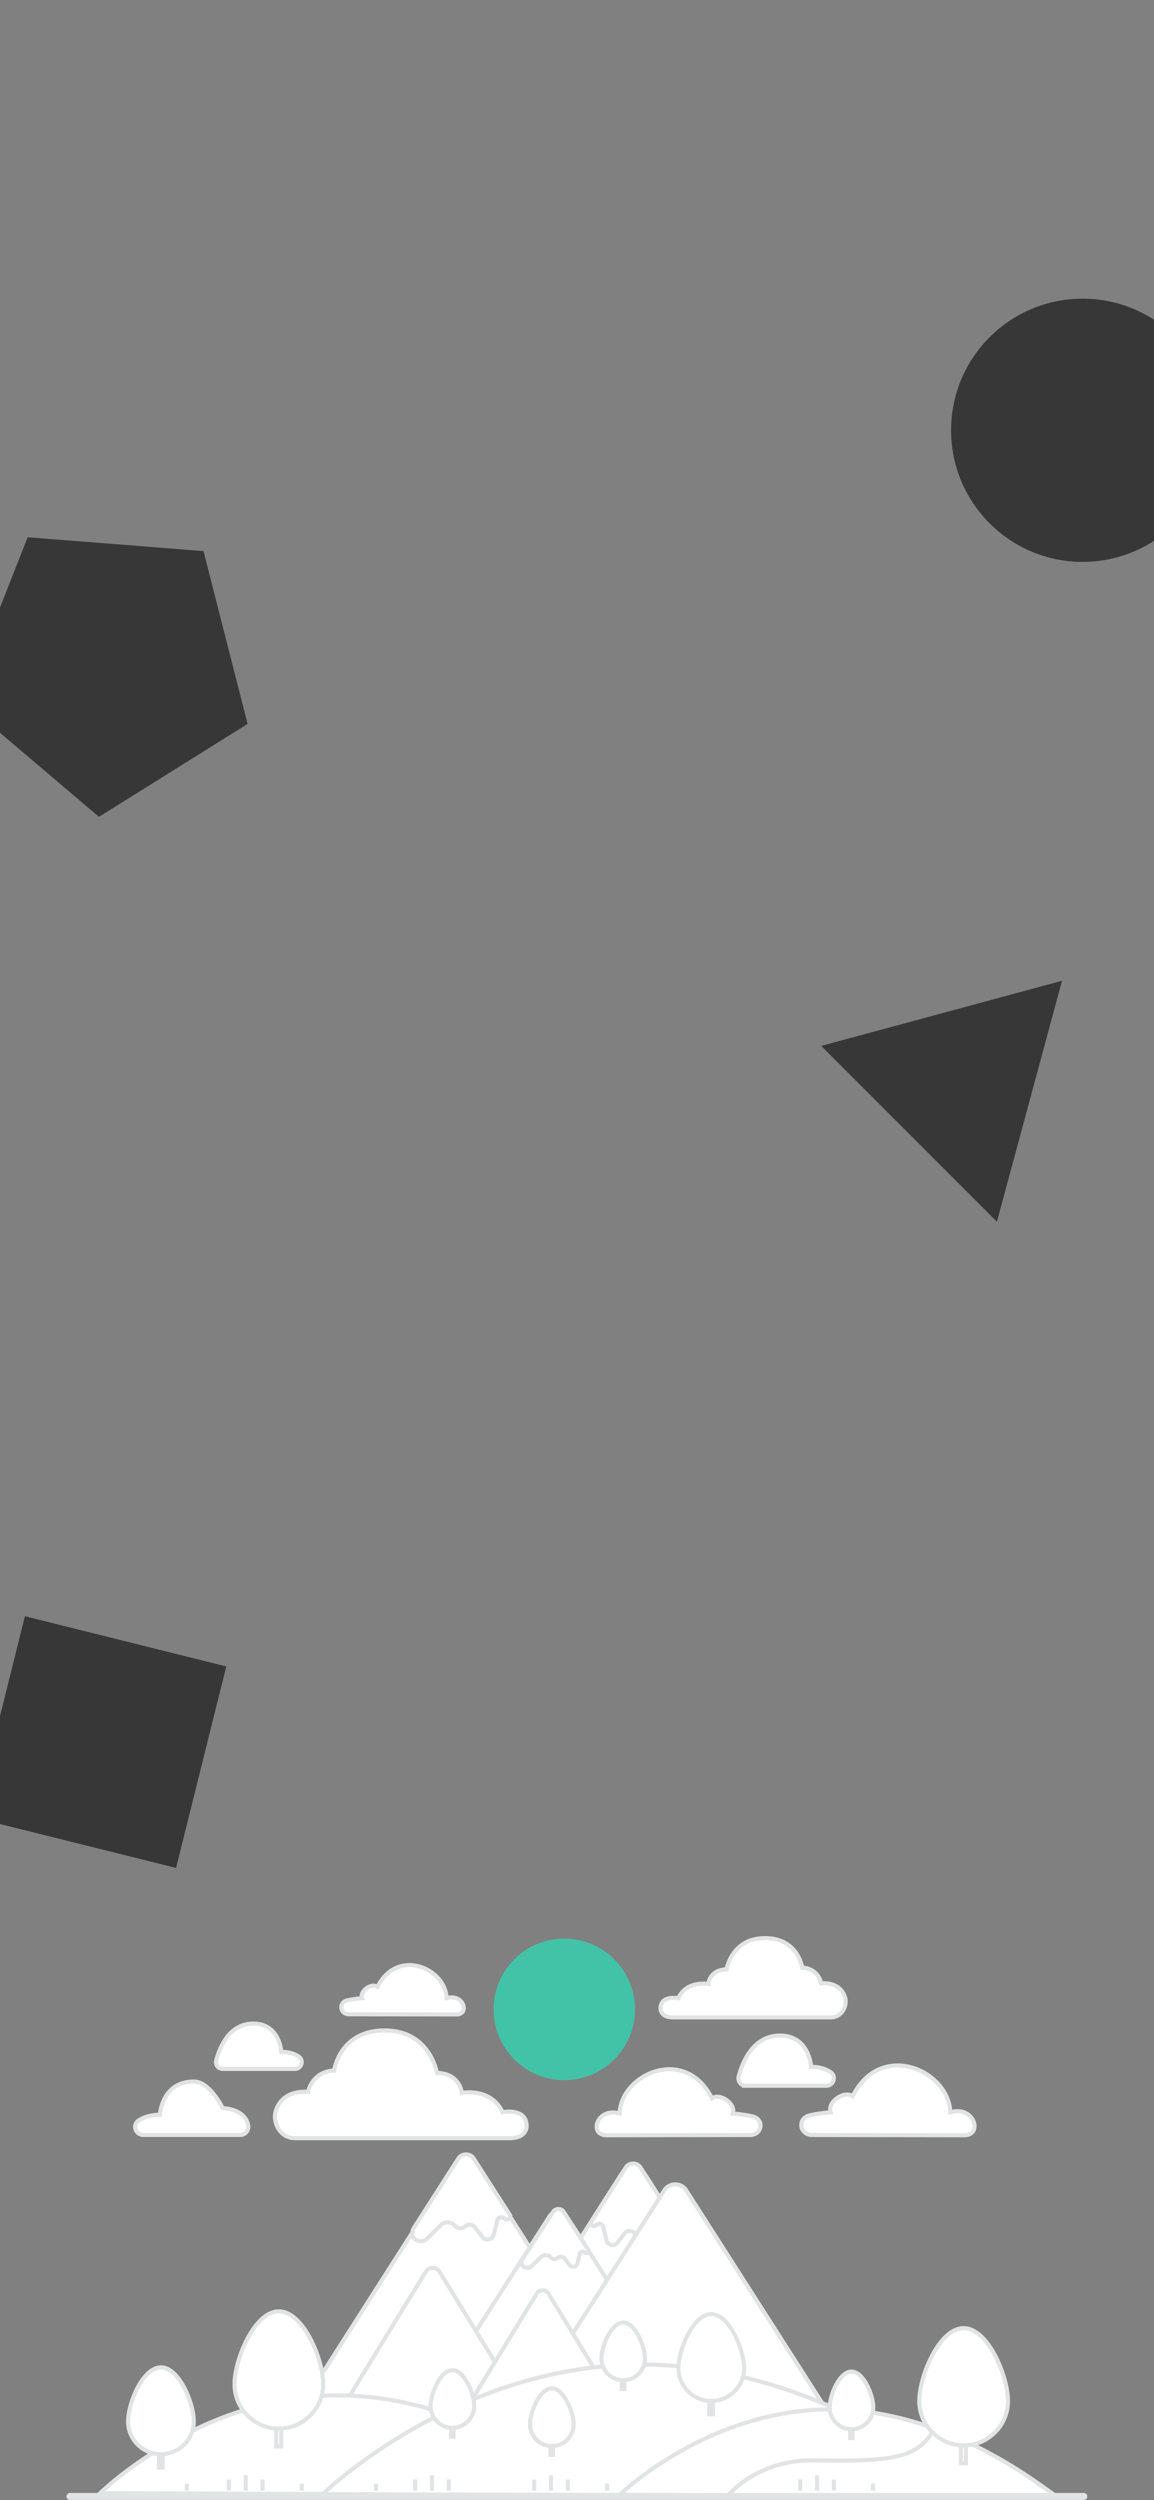 <?xml version="1.0" encoding="UTF-8"?>
<svg id="Ebene_1" data-name="Ebene 1" xmlns="http://www.w3.org/2000/svg" viewBox="0 0 1125 2436">
  <rect x="0" y="0" width="1125" height="2436" fill="#808080" stroke="none"/>
  <g>
    <path d="M606.19,2117.84l-147.44,230.47h316.9l-147.44-230.47c-4.89-7.65-17.13-7.65-22.02,0h0Z" style="fill: #fff; fill-rule: evenodd; stroke: #e1e4e5; stroke-width: 4px;"/>
    <path d="M576.32,2164.6l33.82-52.87c3.14-4.91,10.99-4.91,14.13,0l41.55,64.95c1.35,2.12,1.75,4.62,1.11,7l-.05,.16c-1.44,5.35-8.91,7.1-13.05,3.05l-13.32-13.01c-3.56-3.48-9.76-3.15-12.84,.69l-.1,.13c-2.22,2.77-6.66,3.09-9.34,.67l-.1-.09c-2.65-2.39-7.04-2.03-9.17,.75l-7.02,9.17c-2.87,3.75-9.31,2.62-10.42-1.82l-3.5-14c-.64-2.58-4.12-3.57-6.29-1.8l-.64,.52c-2.63,2.14-6.54-.72-4.77-3.48h0Zm-110.52-54.15l150.53,235.76H292.79l150.53-235.76c5-7.83,17.49-7.83,22.49,0Z" style="fill: #fff; fill-rule: evenodd; stroke: #e1e4e5; stroke-width: 4px;"/>
    <path d="M552.13,2159.34l109.24,170.49h-234.81l109.24-170.49c3.63-5.66,12.69-5.66,16.32,0h0Zm-55.04-1.17l-35.38-55.2c-3.28-5.12-11.5-5.12-14.78,0l-43.46,67.81c-1.42,2.21-1.83,4.82-1.16,7.3l.05,.17c1.51,5.59,9.32,7.41,13.65,3.19l13.94-13.58c3.73-3.63,10.21-3.28,13.43,.72l.11,.13c2.32,2.89,6.96,3.22,9.77,.7l.11-.1c2.77-2.49,7.37-2.12,9.59,.78l7.34,9.58c3,3.91,9.74,2.74,10.9-1.9l3.66-14.62c.67-2.69,4.31-3.73,6.58-1.89l.67,.54c2.75,2.23,6.84-.75,4.99-3.64Z" style="fill: #fff; fill-rule: evenodd; stroke: #e1e4e5; stroke-width: 4px;"/>
    <path d="M573.69,2192.36l-24.26-37.4c-2.25-3.47-7.88-3.47-10.13,0l-29.8,45.94c-.97,1.5-1.26,3.27-.8,4.95l.03,.12c1.04,3.78,6.39,5.02,9.36,2.16l9.56-9.2c2.56-2.46,7-2.23,9.21,.49l.07,.09c1.59,1.96,4.78,2.18,6.7,.47l.07-.07c1.9-1.69,5.05-1.43,6.58,.53l5.03,6.49c2.06,2.65,6.68,1.85,7.47-1.29l2.51-9.9c.46-1.82,2.96-2.53,4.51-1.28l.46,.37c1.89,1.51,4.69-.51,3.42-2.46h0Zm74.18-58.59l-139.51,218.08h299.87l-139.51-218.08c-4.63-7.24-16.21-7.24-20.84,0h0Z" style="fill: #fff; fill-rule: evenodd; stroke: #e1e4e5; stroke-width: 4px;"/>
    <path d="M428.39,2213.28l88.28,143.85h-189.76l88.28-143.85c2.93-4.78,10.26-4.78,13.19,0Z" style="fill: #fff; fill-rule: evenodd; stroke: #e1e4e5; stroke-width: 4px;"/>
    <path d="M534.56,2234.59l74.95,122.54h-161.09l74.95-122.54c2.49-4.07,8.71-4.07,11.2,0h0Z" style="fill: #fff; fill-rule: evenodd; stroke: #e1e4e5; stroke-width: 4px;"/>
    <path d="M97.57,2429.24s95.29-93.98,229.18-95.3c134.5-1.33,241.5,92.09,251.35,96.91l-480.53-1.61h0Z" style="fill: #fff; fill-rule: evenodd; stroke: #e1e4e5; stroke-width: 4px;"/>
    <path d="M314.63,2430.09s127.5-124.43,306.65-126.18c179.96-1.76,323.14,121.92,336.33,128.3l-642.98-2.13Z" style="fill: #fff; fill-rule: evenodd; stroke: #e1e4e5; stroke-width: 4px;"/>
    <path d="M604.04,2430.81s84.46-82.07,203.13-83.22c119.21-1.16,214.06,80.41,222.79,84.63l-425.93-1.4h0Z" style="fill: #fff; fill-rule: evenodd; stroke: #e1e4e5; stroke-width: 4px;"/>
    <path d="M619.06,1957.82c0,38.07-30.86,68.94-68.94,68.94s-68.94-30.87-68.94-68.94,30.87-68.94,68.94-68.94,68.94,30.87,68.94,68.94Z" style="fill: #42c3a7; fill-rule: evenodd;"/>
    <path d="M940.04,2080.44c18.52,0,9.85-29.37-13.61-22.35-1.3-40.77-67.76-70.61-95.24-15.61-7.77-6.15-25.22,5.46-21.35,15.61-8.63,.74-15.42,1.73-20.7,3.06-12.2,3.05-9.78,19.16,2.79,19.04l148.11,.25Zm-348.89,0c-17.51,0-9.32-27.77,12.87-21.14,1.23-38.55,64.07-66.77,90.06-14.76,7.35-5.81,23.85,5.17,20.19,14.76,8.16,.7,14.58,1.64,19.58,2.89,11.53,2.89,9.25,18.12-2.64,18.01l-140.06,.24h0Zm-146.1-117.71c13.09,0,6.97-20.76-9.62-15.8-.92-28.83-47.91-49.92-67.34-11.04-5.49-4.35-17.83,3.86-15.1,11.04-6.1,.52-10.9,1.23-14.64,2.16-8.62,2.16-6.92,13.54,1.97,13.47l104.73,.18h0Zm282.08,69.5h78.45c7.01,0,10.04-9.1,4.3-13.14l-.24-.17c-8.17-5.63-18.9-5.12-18.9-5.12,0,0-1.53-30.46-30.39-30.46-26.09,0-36.49,25.66-40.24,39.8-1.22,4.59,2.28,9.08,7.03,9.08h0Zm-510.04-16.42h70.47c6.3,0,9.02-8.22,3.86-11.87l-.22-.15c-7.34-5.08-16.98-4.62-16.98-4.62,0,0-1.37-27.51-27.3-27.51-23.44,0-32.78,23.18-36.15,35.95-1.1,4.15,2.05,8.2,6.31,8.2h0Zm17.15,64.35h-94.54c-7.65,0-10.96-9.69-4.69-13.99,.09-.06,.18-.12,.26-.18,8.92-5.99,20.62-5.45,20.62-5.45,0,0,1.67-32.42,33.17-32.42,15.57,0,28.15,26.02,28.15,26.02,0,0,21.18,0,24.69,16.35,1.06,4.95-2.49,9.67-7.67,9.67h0Zm53.17,3.16h209.59c19.67,0,18.77-16.28,12.35-21.96-6.59-5.82-19.6-3.46-19.6-3.46,0,0-3.87-10.95-16.63-16.28-11.28-4.72-23.1-2.47-23.1-2.47,0,0,0-7.52-7.22-13.74-7.22-6.23-16.85-5.62-16.85-5.62,0,0-6.62-41.45-50.86-41.45s-49.36,39.03-49.36,39.03c0,0-9.93,0-17.16,6.66-7.22,6.66-8.13,14.22-8.13,14.22,0,0-24.16-3.27-31.3,17.68-4.26,12.49,4.49,27.4,18.28,27.4h0Zm522.76-117.71h-154.17c-14.47,0-13.81-11.98-9.08-16.15,4.84-4.28,14.42-2.54,14.42-2.54,0,0,2.85-8.06,12.23-11.98,8.3-3.47,16.99-1.82,16.99-1.82,0,0,0-5.53,5.31-10.11,5.31-4.58,12.4-4.13,12.4-4.13,0,0,4.87-30.49,37.41-30.49s36.31,28.71,36.31,28.71c0,0,7.3,0,12.62,4.9,5.31,4.9,5.98,10.46,5.98,10.46,0,0,17.77-2.41,23.02,13,3.13,9.18-3.3,20.16-13.44,20.16h0Z" style="fill: #fff; fill-rule: evenodd; stroke: #e1e4e5; stroke-width: 4px;"/>
    <path d="M909.83,2367.55c-10.93,21.69-31.99,26.52-53.93,28.56-21.11,1.96-42.12,1.39-63.31,1.15-31.61-.36-61.17,11.05-83.44,34.45" style="fill: #fff; fill-rule: evenodd;"/>
    <path d="M909.83,2367.55c-10.93,21.69-31.99,26.52-53.93,28.56-21.11,1.96-42.12,1.39-63.31,1.15-31.61-.36-61.17,11.05-83.44,34.45" style="fill: none; stroke: #e1e4e5; stroke-width: 4px;"/>
    <path d="M239.55,2426.75v-15.02" style="fill: none; stroke: #e1e4e5; stroke-width: 4px;"/>
    <path d="M537.15,2426.75v-15.02" style="fill: none; stroke: #e1e4e5; stroke-width: 4px;"/>
    <path d="M796.53,2426.75v-15.02" style="fill: none; stroke: #e1e4e5; stroke-width: 4px;"/>
    <path d="M421.11,2426.75v-15.02" style="fill: none; stroke: #e1e4e5; stroke-width: 4px;"/>
    <path d="M255.93,2426.75v-10.92" style="fill: none; stroke: #e1e4e5; stroke-width: 4px;"/>
    <path d="M553.53,2426.75v-10.92" style="fill: none; stroke: #e1e4e5; stroke-width: 4px;"/>
    <path d="M812.91,2426.75v-10.92" style="fill: none; stroke: #e1e4e5; stroke-width: 4px;"/>
    <path d="M404.73,2426.75v-10.92" style="fill: none; stroke: #e1e4e5; stroke-width: 4px;"/>
    <path d="M294.15,2426.75v-6.83" style="fill: none; stroke: #e1e4e5; stroke-width: 4px;"/>
    <path d="M182.21,2426.75v-6.83" style="fill: none; stroke: #e1e4e5; stroke-width: 4px;"/>
    <path d="M591.75,2426.75v-6.83" style="fill: none; stroke: #e1e4e5; stroke-width: 4px;"/>
    <path d="M851.13,2426.75v-6.83" style="fill: none; stroke: #e1e4e5; stroke-width: 4px;"/>
    <path d="M366.51,2426.75v-6.83" style="fill: none; stroke: #e1e4e5; stroke-width: 4px;"/>
    <path d="M223.16,2426.75v-10.92" style="fill: none; stroke: #e1e4e5; stroke-width: 4px;"/>
    <path d="M520.77,2426.75v-10.92" style="fill: none; stroke: #e1e4e5; stroke-width: 4px;"/>
    <path d="M780.14,2426.75v-10.92" style="fill: none; stroke: #e1e4e5; stroke-width: 4px;"/>
    <path d="M437.49,2426.75v-10.92" style="fill: none; stroke: #e1e4e5; stroke-width: 4px;"/>
    <path d="M939.2,2288.05h.05c1.34,0,2.43,1.09,2.43,2.43v109.61h-4.91v-109.61c0-1.34,1.09-2.43,2.43-2.43h0Z" style="fill: #fff; fill-rule: evenodd; stroke: #e1e4e5; stroke-width: 4px;"/>
    <path d="M896.18,2339.37c0,23.88,19.36,43.24,43.24,43.24s43.24-19.36,43.24-43.24-19.36-70.97-43.24-70.97-43.24,47.09-43.24,70.97Z" style="fill: #fff; fill-rule: evenodd;"/>
    <path d="M896.18,2339.37c0,23.88,19.36,43.24,43.24,43.24s43.24-19.36,43.24-43.24-19.36-70.97-43.24-70.97-43.24,47.09-43.24,70.97" style="fill: none; stroke: #e1e4e5; stroke-width: 4px;"/>
    <path d="M271.65,2271.67h.05c1.34,0,2.43,1.09,2.43,2.43v109.61h-4.91v-109.61c0-1.34,1.09-2.43,2.43-2.43Z" style="fill: #fff; fill-rule: evenodd; stroke: #e1e4e5; stroke-width: 4px;"/>
    <path d="M228.63,2322.99c0,23.88,19.36,43.24,43.24,43.24s43.24-19.36,43.24-43.24-19.36-70.97-43.24-70.97-43.24,47.09-43.24,70.97Z" style="fill: #fff; fill-rule: evenodd;"/>
    <path d="M228.63,2322.99c0,23.88,19.36,43.24,43.24,43.24s43.24-19.36,43.24-43.24-19.36-70.97-43.24-70.97-43.24,47.09-43.24,70.97" style="fill: none; stroke: #e1e4e5; stroke-width: 4px;"/>
    <path d="M156.75,2321.18h.04c1,0,1.8,.81,1.8,1.8v81.2h-3.64v-81.2c0-.99,.81-1.8,1.8-1.8h0Z" style="fill: #fff; fill-rule: evenodd; stroke: #e1e4e5; stroke-width: 4px;"/>
    <path d="M124.87,2359.2c0,17.69,14.34,32.03,32.03,32.03s32.03-14.34,32.03-32.03-14.34-52.58-32.03-52.58-32.03,34.89-32.03,52.58Z" style="fill: #fff; fill-rule: evenodd;"/>
    <path d="M124.87,2359.2c0,17.69,14.34,32.03,32.03,32.03s32.03-14.34,32.03-32.03-14.34-52.58-32.03-52.58-32.03,34.89-32.03,52.58" style="fill: none; stroke: #e1e4e5; stroke-width: 4px;"/>
    <path d="M693.25,2269.31h.04c1,0,1.8,.81,1.8,1.8v81.2h-3.64v-81.2c0-.99,.81-1.8,1.8-1.8Z" style="fill: #fff; fill-rule: evenodd; stroke: #e1e4e5; stroke-width: 4px;"/>
    <path d="M661.38,2307.33c0,17.69,14.34,32.03,32.03,32.03s32.03-14.34,32.03-32.03-14.34-52.58-32.03-52.58-32.03,34.89-32.03,52.58Z" style="fill: #fff; fill-rule: evenodd;"/>
    <path d="M661.38,2307.33c0,17.69,14.34,32.03,32.03,32.03s32.03-14.34,32.03-32.03-14.34-52.58-32.03-52.58-32.03,34.89-32.03,52.58" style="fill: none; stroke: #e1e4e5; stroke-width: 4px;"/>
    <path d="M440.92,2319.02h.02c.66,0,1.2,.54,1.2,1.2v53.93h-2.42v-53.93c0-.66,.54-1.2,1.2-1.2h0Z" style="fill: #fff; fill-rule: evenodd; stroke: #e1e4e5; stroke-width: 4px;"/>
    <path d="M419.75,2344.27c0,11.75,9.52,21.27,21.27,21.27s21.27-9.53,21.27-21.27-9.52-34.92-21.27-34.92-21.27,23.17-21.27,34.92Z" style="fill: #fff; fill-rule: evenodd;"/>
    <path d="M419.75,2344.27c0,11.75,9.52,21.27,21.27,21.27s21.27-9.53,21.27-21.27-9.52-34.92-21.27-34.92-21.27,23.17-21.27,34.92" style="fill: none; stroke: #e1e4e5; stroke-width: 4px;"/>
    <path d="M829.98,2320.39h.02c.66,0,1.2,.54,1.2,1.2v53.93h-2.42v-53.93c0-.66,.54-1.2,1.2-1.2h0Z" style="fill: #fff; fill-rule: evenodd; stroke: #e1e4e5; stroke-width: 4px;"/>
    <path d="M808.81,2345.64c0,11.75,9.52,21.27,21.27,21.27s21.27-9.53,21.27-21.27-9.52-34.92-21.27-34.92-21.27,23.17-21.27,34.92Z" style="fill: #fff; fill-rule: evenodd;"/>
    <path d="M808.81,2345.64c0,11.75,9.52,21.27,21.27,21.27s21.27-9.53,21.27-21.27-9.52-34.92-21.27-34.92-21.27,23.17-21.27,34.92" style="fill: none; stroke: #e1e4e5; stroke-width: 4px;"/>
    <path d="M607.46,2272.61h.02c.66,0,1.2,.54,1.2,1.2v53.93h-2.42v-53.93c0-.66,.54-1.2,1.2-1.2h0Z" style="fill: #fff; fill-rule: evenodd; stroke: #e1e4e5; stroke-width: 4px;"/>
    <path d="M586.29,2297.86c0,11.75,9.52,21.27,21.27,21.27s21.27-9.53,21.27-21.27-9.52-34.92-21.27-34.92-21.27,23.17-21.27,34.92Z" style="fill: #fff; fill-rule: evenodd;"/>
    <path d="M586.29,2297.86c0,11.75,9.52,21.27,21.27,21.27s21.27-9.53,21.27-21.27-9.52-34.92-21.27-34.92-21.27,23.17-21.27,34.92" style="fill: none; stroke: #e1e4e5; stroke-width: 4px;"/>
    <path d="M537.84,2336.77h.02c.66,0,1.2,.54,1.2,1.2v53.93h-2.42v-53.93c0-.66,.54-1.2,1.2-1.2h0Z" style="fill: #fff; fill-rule: evenodd; stroke: #e1e4e5; stroke-width: 4px;"/>
    <path d="M516.67,2362.02c0,11.75,9.52,21.27,21.27,21.27s21.27-9.53,21.27-21.27-9.52-34.92-21.27-34.92-21.27,23.17-21.27,34.92Z" style="fill: #fff; fill-rule: evenodd;"/>
    <path d="M516.67,2362.02c0,11.75,9.52,21.27,21.27,21.27s21.27-9.53,21.27-21.27-9.52-34.92-21.27-34.92-21.27,23.17-21.27,34.92" style="fill: none; stroke: #e1e4e5; stroke-width: 4px;"/>
    <path d="M68.22,2428.98h988.37c1.88,0,3.41,1.53,3.41,3.41h0c0,1.88-1.53,3.41-3.41,3.41H68.22c-1.88,0-3.41-1.53-3.41-3.41h0c0-1.88,1.53-3.41,3.41-3.41Z" style="fill: #e1e4e5;"/>
  </g>
  <circle id="Ellipse_83" data-name="Ellipse 83" cx="1055.42" cy="419.23" r="128.23" style="fill: #373737;"/>
  <path id="Polygon_7" data-name="Polygon 7" d="M26.97,523.47l171.42,13.5,42.98,168.37-144.87,90.54-132.51-112.42,62.98-160Z" style="fill: #373737;"/>
  <path id="Polygon_5" data-name="Polygon 5" d="M1035.33,955.6l-63.47,234.74-171.27-171.27,234.74-63.47Z" style="fill: #373737;"/>
  <rect id="Rechteck_266" data-name="Rechteck 266" x="-3.21" y="1596.22" width="202.32" height="202.32" transform="translate(-1572.7 1381.79) rotate(-76)" style="fill: #373737;"/>
</svg>